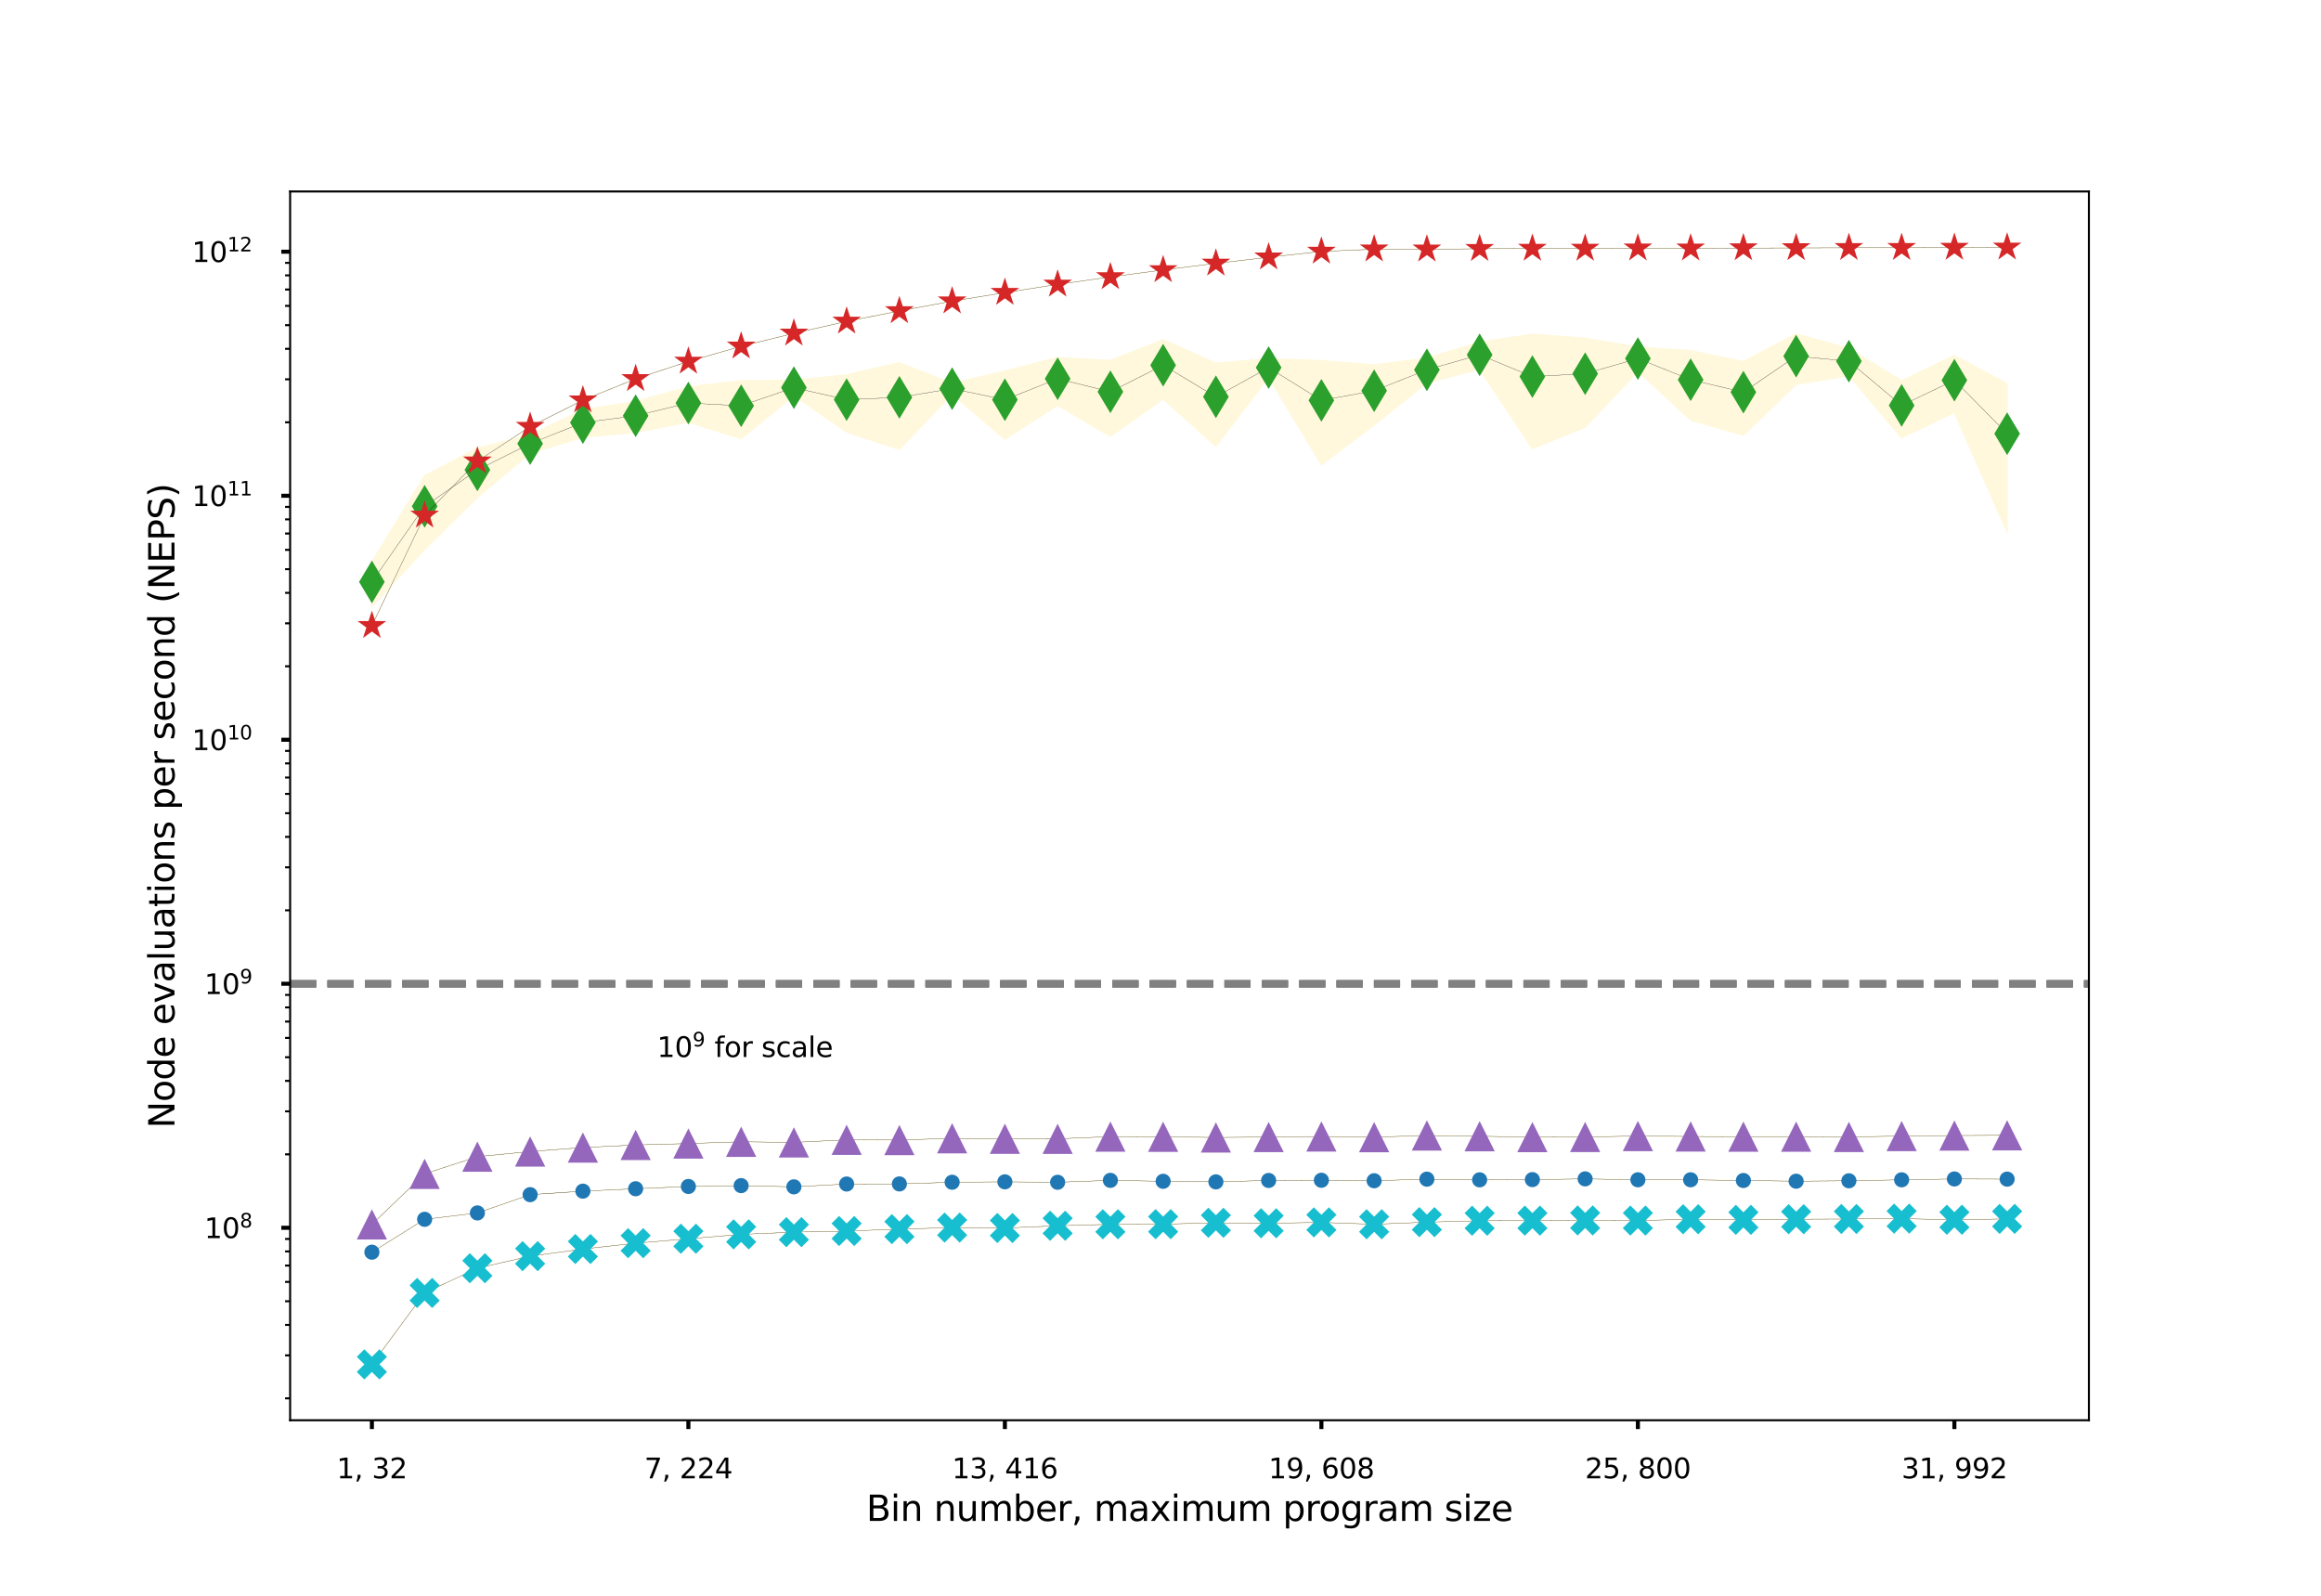 <?xml version="1.0" encoding="utf-8" standalone="no"?>
<!DOCTYPE svg PUBLIC "-//W3C//DTD SVG 1.1//EN"
  "http://www.w3.org/Graphics/SVG/1.1/DTD/svg11.dtd">
<svg xmlns:xlink="http://www.w3.org/1999/xlink" width="921.6pt" height="633.6pt" viewBox="0 0 921.6 633.6" xmlns="http://www.w3.org/2000/svg" version="1.1">
 <defs>
  <style type="text/css">*{stroke-linejoin: round; stroke-linecap: butt}</style>
 </defs>
 <g id="figure_1">
  <g id="patch_1">
   <path d="M 0 633.6 
L 921.6 633.6 
L 921.6 0 
L 0 0 
z
" style="fill: #ffffff"/>
  </g>
  <g id="axes_1">
   <g id="patch_2">
    <path d="M 115.2 563.904 
L 829.44 563.904 
L 829.44 76.032 
L 115.2 76.032 
z
" style="fill: #ffffff"/>
   </g>
   <g id="PolyCollection_1">
    <defs>
     <path id="mfc32924d47" d="M 147.665 -91.872 
L 147.665 -91.872 
L 168.611 -120.237 
L 189.556 -130.055 
L 210.502 -134.846 
L 231.447 -137.681 
L 252.393 -139.992 
L 273.338 -141.756 
L 294.284 -143.494 
L 315.229 -144.371 
L 336.175 -144.824 
L 357.12 -145.563 
L 378.065 -146.189 
L 399.011 -146.02 
L 419.956 -146.902 
L 440.902 -147.5 
L 461.847 -147.545 
L 482.793 -148.087 
L 503.738 -147.902 
L 524.684 -148.246 
L 545.629 -147.506 
L 566.575 -148.343 
L 587.52 -148.911 
L 608.465 -148.947 
L 629.411 -149.022 
L 650.356 -148.978 
L 671.302 -149.491 
L 692.247 -149.253 
L 713.193 -149.512 
L 734.138 -149.6 
L 755.084 -149.738 
L 776.029 -149.299 
L 796.975 -149.643 
L 796.975 -149.643 
L 796.975 -149.643 
L 776.029 -149.299 
L 755.084 -149.738 
L 734.138 -149.6 
L 713.193 -149.512 
L 692.247 -149.253 
L 671.302 -149.491 
L 650.356 -148.978 
L 629.411 -149.022 
L 608.465 -148.947 
L 587.52 -148.911 
L 566.575 -148.343 
L 545.629 -147.506 
L 524.684 -148.246 
L 503.738 -147.902 
L 482.793 -148.087 
L 461.847 -147.545 
L 440.902 -147.5 
L 419.956 -146.902 
L 399.011 -146.02 
L 378.065 -146.189 
L 357.12 -145.563 
L 336.175 -144.824 
L 315.229 -144.371 
L 294.284 -143.494 
L 273.338 -141.756 
L 252.393 -139.992 
L 231.447 -137.681 
L 210.502 -134.846 
L 189.556 -130.055 
L 168.611 -120.237 
L 147.665 -91.872 
z
" style="stroke: #fff8dc; stroke-width: 0.48"/>
    </defs>
    <g clip-path="url(#pe343535c12)">
     <use xlink:href="#mfc32924d47" x="0" y="633.6" style="fill: #fff8dc; stroke: #fff8dc; stroke-width: 0.48"/>
    </g>
   </g>
   <g id="PolyCollection_2">
    <defs>
     <path id="m7a24e09f2a" d="M 147.665 -147.458 
L 147.665 -147.458 
L 168.611 -167.523 
L 189.556 -174.353 
L 210.502 -176.402 
L 231.447 -177.966 
L 252.393 -178.993 
L 273.338 -179.557 
L 294.284 -180.261 
L 315.229 -180.002 
L 336.175 -181.028 
L 357.12 -180.931 
L 378.065 -181.639 
L 399.011 -181.461 
L 419.956 -181.433 
L 440.902 -182.309 
L 461.847 -182.239 
L 482.793 -181.969 
L 503.738 -182.139 
L 524.684 -182.355 
L 545.629 -182.103 
L 566.575 -182.758 
L 587.52 -182.469 
L 608.465 -182.107 
L 629.411 -182.155 
L 650.356 -182.547 
L 671.302 -182.365 
L 692.247 -182.295 
L 713.193 -182.278 
L 734.138 -182.174 
L 755.084 -182.528 
L 776.029 -182.723 
L 796.975 -182.835 
L 796.975 -182.835 
L 796.975 -182.835 
L 776.029 -182.723 
L 755.084 -182.528 
L 734.138 -182.174 
L 713.193 -182.278 
L 692.247 -182.295 
L 671.302 -182.365 
L 650.356 -182.547 
L 629.411 -182.155 
L 608.465 -182.107 
L 587.52 -182.469 
L 566.575 -182.758 
L 545.629 -182.103 
L 524.684 -182.355 
L 503.738 -182.139 
L 482.793 -181.969 
L 461.847 -182.239 
L 440.902 -182.309 
L 419.956 -181.433 
L 399.011 -181.461 
L 378.065 -181.639 
L 357.12 -180.931 
L 336.175 -181.028 
L 315.229 -180.002 
L 294.284 -180.261 
L 273.338 -179.557 
L 252.393 -178.993 
L 231.447 -177.966 
L 210.502 -176.402 
L 189.556 -174.353 
L 168.611 -167.523 
L 147.665 -147.458 
z
" style="stroke: #fff8dc; stroke-width: 0.48"/>
    </defs>
    <g clip-path="url(#pe343535c12)">
     <use xlink:href="#m7a24e09f2a" x="0" y="633.6" style="fill: #fff8dc; stroke: #fff8dc; stroke-width: 0.48"/>
    </g>
   </g>
   <g id="PolyCollection_3">
    <defs>
     <path id="m2e98f6a9fe" d="M 147.665 -136.417 
L 147.665 -136.417 
L 168.611 -149.475 
L 189.556 -152.002 
L 210.502 -159.261 
L 231.447 -160.655 
L 252.393 -161.606 
L 273.338 -162.516 
L 294.284 -162.846 
L 315.229 -162.361 
L 336.175 -163.485 
L 357.12 -163.523 
L 378.065 -164.193 
L 399.011 -164.353 
L 419.956 -164.176 
L 440.902 -164.935 
L 461.847 -164.566 
L 482.793 -164.339 
L 503.738 -164.9 
L 524.684 -164.977 
L 545.629 -164.784 
L 566.575 -165.415 
L 587.52 -165.149 
L 608.465 -165.236 
L 629.411 -165.527 
L 650.356 -165.168 
L 671.302 -165.167 
L 692.247 -164.881 
L 713.193 -164.605 
L 734.138 -164.769 
L 755.084 -165.156 
L 776.029 -165.495 
L 796.975 -165.424 
L 796.975 -165.424 
L 796.975 -165.424 
L 776.029 -165.495 
L 755.084 -165.156 
L 734.138 -164.769 
L 713.193 -164.605 
L 692.247 -164.881 
L 671.302 -165.167 
L 650.356 -165.168 
L 629.411 -165.527 
L 608.465 -165.236 
L 587.52 -165.149 
L 566.575 -165.415 
L 545.629 -164.784 
L 524.684 -164.977 
L 503.738 -164.9 
L 482.793 -164.339 
L 461.847 -164.566 
L 440.902 -164.935 
L 419.956 -164.176 
L 399.011 -164.353 
L 378.065 -164.193 
L 357.12 -163.523 
L 336.175 -163.485 
L 315.229 -162.361 
L 294.284 -162.846 
L 273.338 -162.516 
L 252.393 -161.606 
L 231.447 -160.655 
L 210.502 -159.261 
L 189.556 -152.002 
L 168.611 -149.475 
L 147.665 -136.417 
z
" style="stroke: #fff8dc; stroke-width: 0.48"/>
    </defs>
    <g clip-path="url(#pe343535c12)">
     <use xlink:href="#m2e98f6a9fe" x="0" y="633.6" style="fill: #fff8dc; stroke: #fff8dc; stroke-width: 0.48"/>
    </g>
   </g>
   <g id="PolyCollection_4">
    <defs>
     <path id="m2505d7424a" d="M 147.665 -392.656 
L 147.665 -392.656 
L 168.611 -415.419 
L 189.556 -436.091 
L 210.502 -453.639 
L 231.447 -459.978 
L 252.393 -461.944 
L 273.338 -465.981 
L 294.284 -459.448 
L 315.229 -476.505 
L 336.175 -462.039 
L 357.12 -455.175 
L 378.065 -477.098 
L 399.011 -459.169 
L 419.956 -472.657 
L 440.902 -460.309 
L 461.847 -475.177 
L 482.793 -456.396 
L 503.738 -483.8 
L 524.684 -449.075 
L 545.629 -464.843 
L 566.575 -481.534 
L 587.52 -487.021 
L 608.465 -455.477 
L 629.411 -463.924 
L 650.356 -486.139 
L 671.302 -466.801 
L 692.247 -460.742 
L 713.193 -480.981 
L 734.138 -484.413 
L 755.084 -459.743 
L 776.029 -469.791 
L 796.975 -422.255 
L 796.975 -422.255 
L 796.975 -481.315 
L 776.029 -492.468 
L 755.084 -482.474 
L 734.138 -495.267 
L 713.193 -501.041 
L 692.247 -490.046 
L 671.302 -494.396 
L 650.356 -495.802 
L 629.411 -499.293 
L 608.465 -500.947 
L 587.52 -497.746 
L 566.575 -491.414 
L 545.629 -488.722 
L 524.684 -490.425 
L 503.738 -491.193 
L 482.793 -489.403 
L 461.847 -498.756 
L 440.902 -490.483 
L 419.956 -491.659 
L 399.011 -486.302 
L 378.065 -481.35 
L 357.12 -489.624 
L 336.175 -484.76 
L 315.229 -482.638 
L 294.284 -482.442 
L 273.338 -479.994 
L 252.393 -474.213 
L 231.447 -470.942 
L 210.502 -460.96 
L 189.556 -455.69 
L 168.611 -444.725 
L 147.665 -410.566 
z
" style="stroke: #fff8dc; stroke-width: 0.48"/>
    </defs>
    <g clip-path="url(#pe343535c12)">
     <use xlink:href="#m2505d7424a" x="0" y="633.6" style="fill: #fff8dc; stroke: #fff8dc; stroke-width: 0.48"/>
    </g>
   </g>
   <g id="PolyCollection_5">
    <defs>
     <path id="m016d7fffad" d="M 147.665 -385.141 
L 147.665 -385.141 
L 168.611 -428.966 
L 189.556 -450.475 
L 210.502 -464.216 
L 231.447 -474.714 
L 252.393 -483.193 
L 273.338 -490.097 
L 294.284 -496.107 
L 315.229 -501.248 
L 336.175 -505.994 
L 357.12 -510.134 
L 378.065 -514.019 
L 399.011 -517.421 
L 419.956 -520.679 
L 440.902 -523.636 
L 461.847 -526.42 
L 482.793 -529.029 
L 503.738 -531.468 
L 524.684 -533.771 
L 545.629 -534.641 
L 566.575 -534.621 
L 587.52 -534.836 
L 608.465 -534.921 
L 629.411 -534.937 
L 650.356 -535.037 
L 671.302 -535.021 
L 692.247 -535.118 
L 713.193 -535.151 
L 734.138 -535.223 
L 755.084 -535.228 
L 776.029 -535.301 
L 796.975 -535.392 
L 796.975 -535.392 
L 796.975 -535.392 
L 776.029 -535.301 
L 755.084 -535.228 
L 734.138 -535.223 
L 713.193 -535.151 
L 692.247 -535.118 
L 671.302 -535.021 
L 650.356 -535.037 
L 629.411 -534.937 
L 608.465 -534.921 
L 587.52 -534.836 
L 566.575 -534.621 
L 545.629 -534.641 
L 524.684 -533.771 
L 503.738 -531.468 
L 482.793 -529.029 
L 461.847 -526.42 
L 440.902 -523.636 
L 419.956 -520.679 
L 399.011 -517.421 
L 378.065 -514.019 
L 357.12 -510.134 
L 336.175 -505.994 
L 315.229 -501.248 
L 294.284 -496.107 
L 273.338 -490.097 
L 252.393 -483.193 
L 231.447 -474.714 
L 210.502 -464.216 
L 189.556 -450.475 
L 168.611 -428.966 
L 147.665 -385.141 
z
" style="stroke: #fff8dc; stroke-width: 0.48"/>
    </defs>
    <g clip-path="url(#pe343535c12)">
     <use xlink:href="#m016d7fffad" x="0" y="633.6" style="fill: #fff8dc; stroke: #fff8dc; stroke-width: 0.48"/>
    </g>
   </g>
   <g id="matplotlib.axis_1">
    <g id="xtick_1">
     <g id="line2d_1">
      <defs>
       <path id="m04297de753" d="M 0 0 
L 0 3.5 
" style="stroke: #000000; stroke-width: 1.6"/>
      </defs>
      <g>
       <use xlink:href="#m04297de753" x="147.665" y="563.904" style="stroke: #000000; stroke-width: 1.6"/>
      </g>
     </g>
     <g id="text_1">
      <!-- 1, 32 -->
      <g transform="translate(133.671 586.962)scale(0.11 -0.11)">
       <defs>
        <path id="DejaVuSans-31" d="M 794 531 
L 1825 531 
L 1825 4091 
L 703 3866 
L 703 4441 
L 1819 4666 
L 2450 4666 
L 2450 531 
L 3481 531 
L 3481 0 
L 794 0 
L 794 531 
z
" transform="scale(0.016)"/>
        <path id="DejaVuSans-2c" d="M 750 794 
L 1409 794 
L 1409 256 
L 897 -744 
L 494 -744 
L 750 256 
L 750 794 
z
" transform="scale(0.016)"/>
        <path id="DejaVuSans-20" transform="scale(0.016)"/>
        <path id="DejaVuSans-33" d="M 2597 2516 
Q 3050 2419 3304 2112 
Q 3559 1806 3559 1356 
Q 3559 666 3084 287 
Q 2609 -91 1734 -91 
Q 1441 -91 1130 -33 
Q 819 25 488 141 
L 488 750 
Q 750 597 1062 519 
Q 1375 441 1716 441 
Q 2309 441 2620 675 
Q 2931 909 2931 1356 
Q 2931 1769 2642 2001 
Q 2353 2234 1838 2234 
L 1294 2234 
L 1294 2753 
L 1863 2753 
Q 2328 2753 2575 2939 
Q 2822 3125 2822 3475 
Q 2822 3834 2567 4026 
Q 2313 4219 1838 4219 
Q 1578 4219 1281 4162 
Q 984 4106 628 3988 
L 628 4550 
Q 988 4650 1302 4700 
Q 1616 4750 1894 4750 
Q 2613 4750 3031 4423 
Q 3450 4097 3450 3541 
Q 3450 3153 3228 2886 
Q 3006 2619 2597 2516 
z
" transform="scale(0.016)"/>
        <path id="DejaVuSans-32" d="M 1228 531 
L 3431 531 
L 3431 0 
L 469 0 
L 469 531 
Q 828 903 1448 1529 
Q 2069 2156 2228 2338 
Q 2531 2678 2651 2914 
Q 2772 3150 2772 3378 
Q 2772 3750 2511 3984 
Q 2250 4219 1831 4219 
Q 1534 4219 1204 4116 
Q 875 4013 500 3803 
L 500 4441 
Q 881 4594 1212 4672 
Q 1544 4750 1819 4750 
Q 2544 4750 2975 4387 
Q 3406 4025 3406 3419 
Q 3406 3131 3298 2873 
Q 3191 2616 2906 2266 
Q 2828 2175 2409 1742 
Q 1991 1309 1228 531 
z
" transform="scale(0.016)"/>
       </defs>
       <use xlink:href="#DejaVuSans-31"/>
       <use xlink:href="#DejaVuSans-2c" x="63.623"/>
       <use xlink:href="#DejaVuSans-20" x="95.41"/>
       <use xlink:href="#DejaVuSans-33" x="127.197"/>
       <use xlink:href="#DejaVuSans-32" x="190.82"/>
      </g>
     </g>
    </g>
    <g id="xtick_2">
     <g id="line2d_2">
      <g>
       <use xlink:href="#m04297de753" x="273.338" y="563.904" style="stroke: #000000; stroke-width: 1.6"/>
      </g>
     </g>
     <g id="text_2">
      <!-- 7, 224 -->
      <g transform="translate(255.845 586.962)scale(0.11 -0.11)">
       <defs>
        <path id="DejaVuSans-37" d="M 525 4666 
L 3525 4666 
L 3525 4397 
L 1831 0 
L 1172 0 
L 2766 4134 
L 525 4134 
L 525 4666 
z
" transform="scale(0.016)"/>
        <path id="DejaVuSans-34" d="M 2419 4116 
L 825 1625 
L 2419 1625 
L 2419 4116 
z
M 2253 4666 
L 3047 4666 
L 3047 1625 
L 3713 1625 
L 3713 1100 
L 3047 1100 
L 3047 0 
L 2419 0 
L 2419 1100 
L 313 1100 
L 313 1709 
L 2253 4666 
z
" transform="scale(0.016)"/>
       </defs>
       <use xlink:href="#DejaVuSans-37"/>
       <use xlink:href="#DejaVuSans-2c" x="63.623"/>
       <use xlink:href="#DejaVuSans-20" x="95.41"/>
       <use xlink:href="#DejaVuSans-32" x="127.197"/>
       <use xlink:href="#DejaVuSans-32" x="190.82"/>
       <use xlink:href="#DejaVuSans-34" x="254.443"/>
      </g>
     </g>
    </g>
    <g id="xtick_3">
     <g id="line2d_3">
      <g>
       <use xlink:href="#m04297de753" x="399.011" y="563.904" style="stroke: #000000; stroke-width: 1.6"/>
      </g>
     </g>
     <g id="text_3">
      <!-- 13, 416 -->
      <g transform="translate(378.018 586.962)scale(0.11 -0.11)">
       <defs>
        <path id="DejaVuSans-36" d="M 2113 2584 
Q 1688 2584 1439 2293 
Q 1191 2003 1191 1497 
Q 1191 994 1439 701 
Q 1688 409 2113 409 
Q 2538 409 2786 701 
Q 3034 994 3034 1497 
Q 3034 2003 2786 2293 
Q 2538 2584 2113 2584 
z
M 3366 4563 
L 3366 3988 
Q 3128 4100 2886 4159 
Q 2644 4219 2406 4219 
Q 1781 4219 1451 3797 
Q 1122 3375 1075 2522 
Q 1259 2794 1537 2939 
Q 1816 3084 2150 3084 
Q 2853 3084 3261 2657 
Q 3669 2231 3669 1497 
Q 3669 778 3244 343 
Q 2819 -91 2113 -91 
Q 1303 -91 875 529 
Q 447 1150 447 2328 
Q 447 3434 972 4092 
Q 1497 4750 2381 4750 
Q 2619 4750 2861 4703 
Q 3103 4656 3366 4563 
z
" transform="scale(0.016)"/>
       </defs>
       <use xlink:href="#DejaVuSans-31"/>
       <use xlink:href="#DejaVuSans-33" x="63.623"/>
       <use xlink:href="#DejaVuSans-2c" x="127.246"/>
       <use xlink:href="#DejaVuSans-20" x="159.033"/>
       <use xlink:href="#DejaVuSans-34" x="190.82"/>
       <use xlink:href="#DejaVuSans-31" x="254.443"/>
       <use xlink:href="#DejaVuSans-36" x="318.066"/>
      </g>
     </g>
    </g>
    <g id="xtick_4">
     <g id="line2d_4">
      <g>
       <use xlink:href="#m04297de753" x="524.684" y="563.904" style="stroke: #000000; stroke-width: 1.6"/>
      </g>
     </g>
     <g id="text_4">
      <!-- 19, 608 -->
      <g transform="translate(503.691 586.962)scale(0.11 -0.11)">
       <defs>
        <path id="DejaVuSans-39" d="M 703 97 
L 703 672 
Q 941 559 1184 500 
Q 1428 441 1663 441 
Q 2288 441 2617 861 
Q 2947 1281 2994 2138 
Q 2813 1869 2534 1725 
Q 2256 1581 1919 1581 
Q 1219 1581 811 2004 
Q 403 2428 403 3163 
Q 403 3881 828 4315 
Q 1253 4750 1959 4750 
Q 2769 4750 3195 4129 
Q 3622 3509 3622 2328 
Q 3622 1225 3098 567 
Q 2575 -91 1691 -91 
Q 1453 -91 1209 -44 
Q 966 3 703 97 
z
M 1959 2075 
Q 2384 2075 2632 2365 
Q 2881 2656 2881 3163 
Q 2881 3666 2632 3958 
Q 2384 4250 1959 4250 
Q 1534 4250 1286 3958 
Q 1038 3666 1038 3163 
Q 1038 2656 1286 2365 
Q 1534 2075 1959 2075 
z
" transform="scale(0.016)"/>
        <path id="DejaVuSans-30" d="M 2034 4250 
Q 1547 4250 1301 3770 
Q 1056 3291 1056 2328 
Q 1056 1369 1301 889 
Q 1547 409 2034 409 
Q 2525 409 2770 889 
Q 3016 1369 3016 2328 
Q 3016 3291 2770 3770 
Q 2525 4250 2034 4250 
z
M 2034 4750 
Q 2819 4750 3233 4129 
Q 3647 3509 3647 2328 
Q 3647 1150 3233 529 
Q 2819 -91 2034 -91 
Q 1250 -91 836 529 
Q 422 1150 422 2328 
Q 422 3509 836 4129 
Q 1250 4750 2034 4750 
z
" transform="scale(0.016)"/>
        <path id="DejaVuSans-38" d="M 2034 2216 
Q 1584 2216 1326 1975 
Q 1069 1734 1069 1313 
Q 1069 891 1326 650 
Q 1584 409 2034 409 
Q 2484 409 2743 651 
Q 3003 894 3003 1313 
Q 3003 1734 2745 1975 
Q 2488 2216 2034 2216 
z
M 1403 2484 
Q 997 2584 770 2862 
Q 544 3141 544 3541 
Q 544 4100 942 4425 
Q 1341 4750 2034 4750 
Q 2731 4750 3128 4425 
Q 3525 4100 3525 3541 
Q 3525 3141 3298 2862 
Q 3072 2584 2669 2484 
Q 3125 2378 3379 2068 
Q 3634 1759 3634 1313 
Q 3634 634 3220 271 
Q 2806 -91 2034 -91 
Q 1263 -91 848 271 
Q 434 634 434 1313 
Q 434 1759 690 2068 
Q 947 2378 1403 2484 
z
M 1172 3481 
Q 1172 3119 1398 2916 
Q 1625 2713 2034 2713 
Q 2441 2713 2670 2916 
Q 2900 3119 2900 3481 
Q 2900 3844 2670 4047 
Q 2441 4250 2034 4250 
Q 1625 4250 1398 4047 
Q 1172 3844 1172 3481 
z
" transform="scale(0.016)"/>
       </defs>
       <use xlink:href="#DejaVuSans-31"/>
       <use xlink:href="#DejaVuSans-39" x="63.623"/>
       <use xlink:href="#DejaVuSans-2c" x="127.246"/>
       <use xlink:href="#DejaVuSans-20" x="159.033"/>
       <use xlink:href="#DejaVuSans-36" x="190.82"/>
       <use xlink:href="#DejaVuSans-30" x="254.443"/>
       <use xlink:href="#DejaVuSans-38" x="318.066"/>
      </g>
     </g>
    </g>
    <g id="xtick_5">
     <g id="line2d_5">
      <g>
       <use xlink:href="#m04297de753" x="650.356" y="563.904" style="stroke: #000000; stroke-width: 1.6"/>
      </g>
     </g>
     <g id="text_5">
      <!-- 25, 800 -->
      <g transform="translate(629.364 586.962)scale(0.11 -0.11)">
       <defs>
        <path id="DejaVuSans-35" d="M 691 4666 
L 3169 4666 
L 3169 4134 
L 1269 4134 
L 1269 2991 
Q 1406 3038 1543 3061 
Q 1681 3084 1819 3084 
Q 2600 3084 3056 2656 
Q 3513 2228 3513 1497 
Q 3513 744 3044 326 
Q 2575 -91 1722 -91 
Q 1428 -91 1123 -41 
Q 819 9 494 109 
L 494 744 
Q 775 591 1075 516 
Q 1375 441 1709 441 
Q 2250 441 2565 725 
Q 2881 1009 2881 1497 
Q 2881 1984 2565 2268 
Q 2250 2553 1709 2553 
Q 1456 2553 1204 2497 
Q 953 2441 691 2322 
L 691 4666 
z
" transform="scale(0.016)"/>
       </defs>
       <use xlink:href="#DejaVuSans-32"/>
       <use xlink:href="#DejaVuSans-35" x="63.623"/>
       <use xlink:href="#DejaVuSans-2c" x="127.246"/>
       <use xlink:href="#DejaVuSans-20" x="159.033"/>
       <use xlink:href="#DejaVuSans-38" x="190.82"/>
       <use xlink:href="#DejaVuSans-30" x="254.443"/>
       <use xlink:href="#DejaVuSans-30" x="318.066"/>
      </g>
     </g>
    </g>
    <g id="xtick_6">
     <g id="line2d_6">
      <g>
       <use xlink:href="#m04297de753" x="776.029" y="563.904" style="stroke: #000000; stroke-width: 1.6"/>
      </g>
     </g>
     <g id="text_6">
      <!-- 31, 992 -->
      <g transform="translate(755.036 586.962)scale(0.11 -0.11)">
       <use xlink:href="#DejaVuSans-33"/>
       <use xlink:href="#DejaVuSans-31" x="63.623"/>
       <use xlink:href="#DejaVuSans-2c" x="127.246"/>
       <use xlink:href="#DejaVuSans-20" x="159.033"/>
       <use xlink:href="#DejaVuSans-39" x="190.82"/>
       <use xlink:href="#DejaVuSans-39" x="254.443"/>
       <use xlink:href="#DejaVuSans-32" x="318.066"/>
      </g>
     </g>
    </g>
    <g id="text_7">
     <!-- Bin number, maximum program size -->
     <g transform="translate(343.975 603.888)scale(0.14 -0.14)">
      <defs>
       <path id="DejaVuSans-42" d="M 1259 2228 
L 1259 519 
L 2272 519 
Q 2781 519 3026 730 
Q 3272 941 3272 1375 
Q 3272 1813 3026 2020 
Q 2781 2228 2272 2228 
L 1259 2228 
z
M 1259 4147 
L 1259 2741 
L 2194 2741 
Q 2656 2741 2882 2914 
Q 3109 3088 3109 3444 
Q 3109 3797 2882 3972 
Q 2656 4147 2194 4147 
L 1259 4147 
z
M 628 4666 
L 2241 4666 
Q 2963 4666 3353 4366 
Q 3744 4066 3744 3513 
Q 3744 3084 3544 2831 
Q 3344 2578 2956 2516 
Q 3422 2416 3680 2098 
Q 3938 1781 3938 1306 
Q 3938 681 3513 340 
Q 3088 0 2303 0 
L 628 0 
L 628 4666 
z
" transform="scale(0.016)"/>
       <path id="DejaVuSans-69" d="M 603 3500 
L 1178 3500 
L 1178 0 
L 603 0 
L 603 3500 
z
M 603 4863 
L 1178 4863 
L 1178 4134 
L 603 4134 
L 603 4863 
z
" transform="scale(0.016)"/>
       <path id="DejaVuSans-6e" d="M 3513 2113 
L 3513 0 
L 2938 0 
L 2938 2094 
Q 2938 2591 2744 2837 
Q 2550 3084 2163 3084 
Q 1697 3084 1428 2787 
Q 1159 2491 1159 1978 
L 1159 0 
L 581 0 
L 581 3500 
L 1159 3500 
L 1159 2956 
Q 1366 3272 1645 3428 
Q 1925 3584 2291 3584 
Q 2894 3584 3203 3211 
Q 3513 2838 3513 2113 
z
" transform="scale(0.016)"/>
       <path id="DejaVuSans-75" d="M 544 1381 
L 544 3500 
L 1119 3500 
L 1119 1403 
Q 1119 906 1312 657 
Q 1506 409 1894 409 
Q 2359 409 2629 706 
Q 2900 1003 2900 1516 
L 2900 3500 
L 3475 3500 
L 3475 0 
L 2900 0 
L 2900 538 
Q 2691 219 2414 64 
Q 2138 -91 1772 -91 
Q 1169 -91 856 284 
Q 544 659 544 1381 
z
M 1991 3584 
L 1991 3584 
z
" transform="scale(0.016)"/>
       <path id="DejaVuSans-6d" d="M 3328 2828 
Q 3544 3216 3844 3400 
Q 4144 3584 4550 3584 
Q 5097 3584 5394 3201 
Q 5691 2819 5691 2113 
L 5691 0 
L 5113 0 
L 5113 2094 
Q 5113 2597 4934 2840 
Q 4756 3084 4391 3084 
Q 3944 3084 3684 2787 
Q 3425 2491 3425 1978 
L 3425 0 
L 2847 0 
L 2847 2094 
Q 2847 2600 2669 2842 
Q 2491 3084 2119 3084 
Q 1678 3084 1418 2786 
Q 1159 2488 1159 1978 
L 1159 0 
L 581 0 
L 581 3500 
L 1159 3500 
L 1159 2956 
Q 1356 3278 1631 3431 
Q 1906 3584 2284 3584 
Q 2666 3584 2933 3390 
Q 3200 3197 3328 2828 
z
" transform="scale(0.016)"/>
       <path id="DejaVuSans-62" d="M 3116 1747 
Q 3116 2381 2855 2742 
Q 2594 3103 2138 3103 
Q 1681 3103 1420 2742 
Q 1159 2381 1159 1747 
Q 1159 1113 1420 752 
Q 1681 391 2138 391 
Q 2594 391 2855 752 
Q 3116 1113 3116 1747 
z
M 1159 2969 
Q 1341 3281 1617 3432 
Q 1894 3584 2278 3584 
Q 2916 3584 3314 3078 
Q 3713 2572 3713 1747 
Q 3713 922 3314 415 
Q 2916 -91 2278 -91 
Q 1894 -91 1617 61 
Q 1341 213 1159 525 
L 1159 0 
L 581 0 
L 581 4863 
L 1159 4863 
L 1159 2969 
z
" transform="scale(0.016)"/>
       <path id="DejaVuSans-65" d="M 3597 1894 
L 3597 1613 
L 953 1613 
Q 991 1019 1311 708 
Q 1631 397 2203 397 
Q 2534 397 2845 478 
Q 3156 559 3463 722 
L 3463 178 
Q 3153 47 2828 -22 
Q 2503 -91 2169 -91 
Q 1331 -91 842 396 
Q 353 884 353 1716 
Q 353 2575 817 3079 
Q 1281 3584 2069 3584 
Q 2775 3584 3186 3129 
Q 3597 2675 3597 1894 
z
M 3022 2063 
Q 3016 2534 2758 2815 
Q 2500 3097 2075 3097 
Q 1594 3097 1305 2825 
Q 1016 2553 972 2059 
L 3022 2063 
z
" transform="scale(0.016)"/>
       <path id="DejaVuSans-72" d="M 2631 2963 
Q 2534 3019 2420 3045 
Q 2306 3072 2169 3072 
Q 1681 3072 1420 2755 
Q 1159 2438 1159 1844 
L 1159 0 
L 581 0 
L 581 3500 
L 1159 3500 
L 1159 2956 
Q 1341 3275 1631 3429 
Q 1922 3584 2338 3584 
Q 2397 3584 2469 3576 
Q 2541 3569 2628 3553 
L 2631 2963 
z
" transform="scale(0.016)"/>
       <path id="DejaVuSans-61" d="M 2194 1759 
Q 1497 1759 1228 1600 
Q 959 1441 959 1056 
Q 959 750 1161 570 
Q 1363 391 1709 391 
Q 2188 391 2477 730 
Q 2766 1069 2766 1631 
L 2766 1759 
L 2194 1759 
z
M 3341 1997 
L 3341 0 
L 2766 0 
L 2766 531 
Q 2569 213 2275 61 
Q 1981 -91 1556 -91 
Q 1019 -91 701 211 
Q 384 513 384 1019 
Q 384 1609 779 1909 
Q 1175 2209 1959 2209 
L 2766 2209 
L 2766 2266 
Q 2766 2663 2505 2880 
Q 2244 3097 1772 3097 
Q 1472 3097 1187 3025 
Q 903 2953 641 2809 
L 641 3341 
Q 956 3463 1253 3523 
Q 1550 3584 1831 3584 
Q 2591 3584 2966 3190 
Q 3341 2797 3341 1997 
z
" transform="scale(0.016)"/>
       <path id="DejaVuSans-78" d="M 3513 3500 
L 2247 1797 
L 3578 0 
L 2900 0 
L 1881 1375 
L 863 0 
L 184 0 
L 1544 1831 
L 300 3500 
L 978 3500 
L 1906 2253 
L 2834 3500 
L 3513 3500 
z
" transform="scale(0.016)"/>
       <path id="DejaVuSans-70" d="M 1159 525 
L 1159 -1331 
L 581 -1331 
L 581 3500 
L 1159 3500 
L 1159 2969 
Q 1341 3281 1617 3432 
Q 1894 3584 2278 3584 
Q 2916 3584 3314 3078 
Q 3713 2572 3713 1747 
Q 3713 922 3314 415 
Q 2916 -91 2278 -91 
Q 1894 -91 1617 61 
Q 1341 213 1159 525 
z
M 3116 1747 
Q 3116 2381 2855 2742 
Q 2594 3103 2138 3103 
Q 1681 3103 1420 2742 
Q 1159 2381 1159 1747 
Q 1159 1113 1420 752 
Q 1681 391 2138 391 
Q 2594 391 2855 752 
Q 3116 1113 3116 1747 
z
" transform="scale(0.016)"/>
       <path id="DejaVuSans-6f" d="M 1959 3097 
Q 1497 3097 1228 2736 
Q 959 2375 959 1747 
Q 959 1119 1226 758 
Q 1494 397 1959 397 
Q 2419 397 2687 759 
Q 2956 1122 2956 1747 
Q 2956 2369 2687 2733 
Q 2419 3097 1959 3097 
z
M 1959 3584 
Q 2709 3584 3137 3096 
Q 3566 2609 3566 1747 
Q 3566 888 3137 398 
Q 2709 -91 1959 -91 
Q 1206 -91 779 398 
Q 353 888 353 1747 
Q 353 2609 779 3096 
Q 1206 3584 1959 3584 
z
" transform="scale(0.016)"/>
       <path id="DejaVuSans-67" d="M 2906 1791 
Q 2906 2416 2648 2759 
Q 2391 3103 1925 3103 
Q 1463 3103 1205 2759 
Q 947 2416 947 1791 
Q 947 1169 1205 825 
Q 1463 481 1925 481 
Q 2391 481 2648 825 
Q 2906 1169 2906 1791 
z
M 3481 434 
Q 3481 -459 3084 -895 
Q 2688 -1331 1869 -1331 
Q 1566 -1331 1297 -1286 
Q 1028 -1241 775 -1147 
L 775 -588 
Q 1028 -725 1275 -790 
Q 1522 -856 1778 -856 
Q 2344 -856 2625 -561 
Q 2906 -266 2906 331 
L 2906 616 
Q 2728 306 2450 153 
Q 2172 0 1784 0 
Q 1141 0 747 490 
Q 353 981 353 1791 
Q 353 2603 747 3093 
Q 1141 3584 1784 3584 
Q 2172 3584 2450 3431 
Q 2728 3278 2906 2969 
L 2906 3500 
L 3481 3500 
L 3481 434 
z
" transform="scale(0.016)"/>
       <path id="DejaVuSans-73" d="M 2834 3397 
L 2834 2853 
Q 2591 2978 2328 3040 
Q 2066 3103 1784 3103 
Q 1356 3103 1142 2972 
Q 928 2841 928 2578 
Q 928 2378 1081 2264 
Q 1234 2150 1697 2047 
L 1894 2003 
Q 2506 1872 2764 1633 
Q 3022 1394 3022 966 
Q 3022 478 2636 193 
Q 2250 -91 1575 -91 
Q 1294 -91 989 -36 
Q 684 19 347 128 
L 347 722 
Q 666 556 975 473 
Q 1284 391 1588 391 
Q 1994 391 2212 530 
Q 2431 669 2431 922 
Q 2431 1156 2273 1281 
Q 2116 1406 1581 1522 
L 1381 1569 
Q 847 1681 609 1914 
Q 372 2147 372 2553 
Q 372 3047 722 3315 
Q 1072 3584 1716 3584 
Q 2034 3584 2315 3537 
Q 2597 3491 2834 3397 
z
" transform="scale(0.016)"/>
       <path id="DejaVuSans-7a" d="M 353 3500 
L 3084 3500 
L 3084 2975 
L 922 459 
L 3084 459 
L 3084 0 
L 275 0 
L 275 525 
L 2438 3041 
L 353 3041 
L 353 3500 
z
" transform="scale(0.016)"/>
      </defs>
      <use xlink:href="#DejaVuSans-42"/>
      <use xlink:href="#DejaVuSans-69" x="68.604"/>
      <use xlink:href="#DejaVuSans-6e" x="96.387"/>
      <use xlink:href="#DejaVuSans-20" x="159.766"/>
      <use xlink:href="#DejaVuSans-6e" x="191.553"/>
      <use xlink:href="#DejaVuSans-75" x="254.932"/>
      <use xlink:href="#DejaVuSans-6d" x="318.311"/>
      <use xlink:href="#DejaVuSans-62" x="415.723"/>
      <use xlink:href="#DejaVuSans-65" x="479.199"/>
      <use xlink:href="#DejaVuSans-72" x="540.723"/>
      <use xlink:href="#DejaVuSans-2c" x="581.836"/>
      <use xlink:href="#DejaVuSans-20" x="613.623"/>
      <use xlink:href="#DejaVuSans-6d" x="645.41"/>
      <use xlink:href="#DejaVuSans-61" x="742.822"/>
      <use xlink:href="#DejaVuSans-78" x="804.102"/>
      <use xlink:href="#DejaVuSans-69" x="863.281"/>
      <use xlink:href="#DejaVuSans-6d" x="891.064"/>
      <use xlink:href="#DejaVuSans-75" x="988.477"/>
      <use xlink:href="#DejaVuSans-6d" x="1051.855"/>
      <use xlink:href="#DejaVuSans-20" x="1149.268"/>
      <use xlink:href="#DejaVuSans-70" x="1181.055"/>
      <use xlink:href="#DejaVuSans-72" x="1244.531"/>
      <use xlink:href="#DejaVuSans-6f" x="1283.395"/>
      <use xlink:href="#DejaVuSans-67" x="1344.576"/>
      <use xlink:href="#DejaVuSans-72" x="1408.053"/>
      <use xlink:href="#DejaVuSans-61" x="1449.166"/>
      <use xlink:href="#DejaVuSans-6d" x="1510.445"/>
      <use xlink:href="#DejaVuSans-20" x="1607.857"/>
      <use xlink:href="#DejaVuSans-73" x="1639.645"/>
      <use xlink:href="#DejaVuSans-69" x="1691.744"/>
      <use xlink:href="#DejaVuSans-7a" x="1719.527"/>
      <use xlink:href="#DejaVuSans-65" x="1772.018"/>
     </g>
    </g>
   </g>
   <g id="matplotlib.axis_2">
    <g id="ytick_1">
     <g id="line2d_7">
      <defs>
       <path id="mbb0ee2641e" d="M 0 0 
L -3.5 0 
" style="stroke: #000000; stroke-width: 1.6"/>
      </defs>
      <g>
       <use xlink:href="#mbb0ee2641e" x="115.2" y="487.491" style="stroke: #000000; stroke-width: 1.6"/>
      </g>
     </g>
     <g id="text_8">
      <!-- $\mathdefault{10^{8}}$ -->
      <g transform="translate(81.14 491.67)scale(0.11 -0.11)">
       <use xlink:href="#DejaVuSans-31" transform="translate(0 0.766)"/>
       <use xlink:href="#DejaVuSans-30" transform="translate(63.623 0.766)"/>
       <use xlink:href="#DejaVuSans-38" transform="translate(128.203 39.047)scale(0.7)"/>
      </g>
     </g>
    </g>
    <g id="ytick_2">
     <g id="line2d_8">
      <g>
       <use xlink:href="#mbb0ee2641e" x="115.2" y="390.604" style="stroke: #000000; stroke-width: 1.6"/>
      </g>
     </g>
     <g id="text_9">
      <!-- $\mathdefault{10^{9}}$ -->
      <g transform="translate(81.14 394.783)scale(0.11 -0.11)">
       <use xlink:href="#DejaVuSans-31" transform="translate(0 0.766)"/>
       <use xlink:href="#DejaVuSans-30" transform="translate(63.623 0.766)"/>
       <use xlink:href="#DejaVuSans-39" transform="translate(128.203 39.047)scale(0.7)"/>
      </g>
     </g>
    </g>
    <g id="ytick_3">
     <g id="line2d_9">
      <g>
       <use xlink:href="#mbb0ee2641e" x="115.2" y="293.718" style="stroke: #000000; stroke-width: 1.6"/>
      </g>
     </g>
     <g id="text_10">
      <!-- $\mathdefault{10^{10}}$ -->
      <g transform="translate(76.19 297.897)scale(0.11 -0.11)">
       <use xlink:href="#DejaVuSans-31" transform="translate(0 0.766)"/>
       <use xlink:href="#DejaVuSans-30" transform="translate(63.623 0.766)"/>
       <use xlink:href="#DejaVuSans-31" transform="translate(128.203 39.047)scale(0.7)"/>
       <use xlink:href="#DejaVuSans-30" transform="translate(172.739 39.047)scale(0.7)"/>
      </g>
     </g>
    </g>
    <g id="ytick_4">
     <g id="line2d_10">
      <g>
       <use xlink:href="#mbb0ee2641e" x="115.2" y="196.832" style="stroke: #000000; stroke-width: 1.6"/>
      </g>
     </g>
     <g id="text_11">
      <!-- $\mathdefault{10^{11}}$ -->
      <g transform="translate(76.19 201.011)scale(0.11 -0.11)">
       <use xlink:href="#DejaVuSans-31" transform="translate(0 0.684)"/>
       <use xlink:href="#DejaVuSans-30" transform="translate(63.623 0.684)"/>
       <use xlink:href="#DejaVuSans-31" transform="translate(128.203 38.966)scale(0.7)"/>
       <use xlink:href="#DejaVuSans-31" transform="translate(172.739 38.966)scale(0.7)"/>
      </g>
     </g>
    </g>
    <g id="ytick_5">
     <g id="line2d_11">
      <g>
       <use xlink:href="#mbb0ee2641e" x="115.2" y="99.945" style="stroke: #000000; stroke-width: 1.6"/>
      </g>
     </g>
     <g id="text_12">
      <!-- $\mathdefault{10^{12}}$ -->
      <g transform="translate(76.19 104.125)scale(0.11 -0.11)">
       <use xlink:href="#DejaVuSans-31" transform="translate(0 0.766)"/>
       <use xlink:href="#DejaVuSans-30" transform="translate(63.623 0.766)"/>
       <use xlink:href="#DejaVuSans-31" transform="translate(128.203 39.047)scale(0.7)"/>
       <use xlink:href="#DejaVuSans-32" transform="translate(172.739 39.047)scale(0.7)"/>
      </g>
     </g>
    </g>
    <g id="ytick_6">
     <g id="line2d_12">
      <defs>
       <path id="m62be997f61" d="M 0 0 
L -2 0 
" style="stroke: #000000; stroke-width: 0.8"/>
      </defs>
      <g>
       <use xlink:href="#m62be997f61" x="115.2" y="555.211" style="stroke: #000000; stroke-width: 0.8"/>
      </g>
     </g>
    </g>
    <g id="ytick_7">
     <g id="line2d_13">
      <g>
       <use xlink:href="#m62be997f61" x="115.2" y="538.15" style="stroke: #000000; stroke-width: 0.8"/>
      </g>
     </g>
    </g>
    <g id="ytick_8">
     <g id="line2d_14">
      <g>
       <use xlink:href="#m62be997f61" x="115.2" y="526.046" style="stroke: #000000; stroke-width: 0.8"/>
      </g>
     </g>
    </g>
    <g id="ytick_9">
     <g id="line2d_15">
      <g>
       <use xlink:href="#m62be997f61" x="115.2" y="516.656" style="stroke: #000000; stroke-width: 0.8"/>
      </g>
     </g>
    </g>
    <g id="ytick_10">
     <g id="line2d_16">
      <g>
       <use xlink:href="#m62be997f61" x="115.2" y="508.985" style="stroke: #000000; stroke-width: 0.8"/>
      </g>
     </g>
    </g>
    <g id="ytick_11">
     <g id="line2d_17">
      <g>
       <use xlink:href="#m62be997f61" x="115.2" y="502.498" style="stroke: #000000; stroke-width: 0.8"/>
      </g>
     </g>
    </g>
    <g id="ytick_12">
     <g id="line2d_18">
      <g>
       <use xlink:href="#m62be997f61" x="115.2" y="496.88" style="stroke: #000000; stroke-width: 0.8"/>
      </g>
     </g>
    </g>
    <g id="ytick_13">
     <g id="line2d_19">
      <g>
       <use xlink:href="#m62be997f61" x="115.2" y="491.924" style="stroke: #000000; stroke-width: 0.8"/>
      </g>
     </g>
    </g>
    <g id="ytick_14">
     <g id="line2d_20">
      <g>
       <use xlink:href="#m62be997f61" x="115.2" y="458.325" style="stroke: #000000; stroke-width: 0.8"/>
      </g>
     </g>
    </g>
    <g id="ytick_15">
     <g id="line2d_21">
      <g>
       <use xlink:href="#m62be997f61" x="115.2" y="441.264" style="stroke: #000000; stroke-width: 0.8"/>
      </g>
     </g>
    </g>
    <g id="ytick_16">
     <g id="line2d_22">
      <g>
       <use xlink:href="#m62be997f61" x="115.2" y="429.159" style="stroke: #000000; stroke-width: 0.8"/>
      </g>
     </g>
    </g>
    <g id="ytick_17">
     <g id="line2d_23">
      <g>
       <use xlink:href="#m62be997f61" x="115.2" y="419.77" style="stroke: #000000; stroke-width: 0.8"/>
      </g>
     </g>
    </g>
    <g id="ytick_18">
     <g id="line2d_24">
      <g>
       <use xlink:href="#m62be997f61" x="115.2" y="412.098" style="stroke: #000000; stroke-width: 0.8"/>
      </g>
     </g>
    </g>
    <g id="ytick_19">
     <g id="line2d_25">
      <g>
       <use xlink:href="#m62be997f61" x="115.2" y="405.612" style="stroke: #000000; stroke-width: 0.8"/>
      </g>
     </g>
    </g>
    <g id="ytick_20">
     <g id="line2d_26">
      <g>
       <use xlink:href="#m62be997f61" x="115.2" y="399.994" style="stroke: #000000; stroke-width: 0.8"/>
      </g>
     </g>
    </g>
    <g id="ytick_21">
     <g id="line2d_27">
      <g>
       <use xlink:href="#m62be997f61" x="115.2" y="395.038" style="stroke: #000000; stroke-width: 0.8"/>
      </g>
     </g>
    </g>
    <g id="ytick_22">
     <g id="line2d_28">
      <g>
       <use xlink:href="#m62be997f61" x="115.2" y="361.439" style="stroke: #000000; stroke-width: 0.8"/>
      </g>
     </g>
    </g>
    <g id="ytick_23">
     <g id="line2d_29">
      <g>
       <use xlink:href="#m62be997f61" x="115.2" y="344.378" style="stroke: #000000; stroke-width: 0.8"/>
      </g>
     </g>
    </g>
    <g id="ytick_24">
     <g id="line2d_30">
      <g>
       <use xlink:href="#m62be997f61" x="115.2" y="332.273" style="stroke: #000000; stroke-width: 0.8"/>
      </g>
     </g>
    </g>
    <g id="ytick_25">
     <g id="line2d_31">
      <g>
       <use xlink:href="#m62be997f61" x="115.2" y="322.884" style="stroke: #000000; stroke-width: 0.8"/>
      </g>
     </g>
    </g>
    <g id="ytick_26">
     <g id="line2d_32">
      <g>
       <use xlink:href="#m62be997f61" x="115.2" y="315.212" style="stroke: #000000; stroke-width: 0.8"/>
      </g>
     </g>
    </g>
    <g id="ytick_27">
     <g id="line2d_33">
      <g>
       <use xlink:href="#m62be997f61" x="115.2" y="308.726" style="stroke: #000000; stroke-width: 0.8"/>
      </g>
     </g>
    </g>
    <g id="ytick_28">
     <g id="line2d_34">
      <g>
       <use xlink:href="#m62be997f61" x="115.2" y="303.107" style="stroke: #000000; stroke-width: 0.8"/>
      </g>
     </g>
    </g>
    <g id="ytick_29">
     <g id="line2d_35">
      <g>
       <use xlink:href="#m62be997f61" x="115.2" y="298.151" style="stroke: #000000; stroke-width: 0.8"/>
      </g>
     </g>
    </g>
    <g id="ytick_30">
     <g id="line2d_36">
      <g>
       <use xlink:href="#m62be997f61" x="115.2" y="264.552" style="stroke: #000000; stroke-width: 0.8"/>
      </g>
     </g>
    </g>
    <g id="ytick_31">
     <g id="line2d_37">
      <g>
       <use xlink:href="#m62be997f61" x="115.2" y="247.491" style="stroke: #000000; stroke-width: 0.8"/>
      </g>
     </g>
    </g>
    <g id="ytick_32">
     <g id="line2d_38">
      <g>
       <use xlink:href="#m62be997f61" x="115.2" y="235.387" style="stroke: #000000; stroke-width: 0.8"/>
      </g>
     </g>
    </g>
    <g id="ytick_33">
     <g id="line2d_39">
      <g>
       <use xlink:href="#m62be997f61" x="115.2" y="225.997" style="stroke: #000000; stroke-width: 0.8"/>
      </g>
     </g>
    </g>
    <g id="ytick_34">
     <g id="line2d_40">
      <g>
       <use xlink:href="#m62be997f61" x="115.2" y="218.326" style="stroke: #000000; stroke-width: 0.8"/>
      </g>
     </g>
    </g>
    <g id="ytick_35">
     <g id="line2d_41">
      <g>
       <use xlink:href="#m62be997f61" x="115.2" y="211.84" style="stroke: #000000; stroke-width: 0.8"/>
      </g>
     </g>
    </g>
    <g id="ytick_36">
     <g id="line2d_42">
      <g>
       <use xlink:href="#m62be997f61" x="115.2" y="206.221" style="stroke: #000000; stroke-width: 0.8"/>
      </g>
     </g>
    </g>
    <g id="ytick_37">
     <g id="line2d_43">
      <g>
       <use xlink:href="#m62be997f61" x="115.2" y="201.265" style="stroke: #000000; stroke-width: 0.8"/>
      </g>
     </g>
    </g>
    <g id="ytick_38">
     <g id="line2d_44">
      <g>
       <use xlink:href="#m62be997f61" x="115.2" y="167.666" style="stroke: #000000; stroke-width: 0.8"/>
      </g>
     </g>
    </g>
    <g id="ytick_39">
     <g id="line2d_45">
      <g>
       <use xlink:href="#m62be997f61" x="115.2" y="150.605" style="stroke: #000000; stroke-width: 0.8"/>
      </g>
     </g>
    </g>
    <g id="ytick_40">
     <g id="line2d_46">
      <g>
       <use xlink:href="#m62be997f61" x="115.2" y="138.5" style="stroke: #000000; stroke-width: 0.8"/>
      </g>
     </g>
    </g>
    <g id="ytick_41">
     <g id="line2d_47">
      <g>
       <use xlink:href="#m62be997f61" x="115.2" y="129.111" style="stroke: #000000; stroke-width: 0.8"/>
      </g>
     </g>
    </g>
    <g id="ytick_42">
     <g id="line2d_48">
      <g>
       <use xlink:href="#m62be997f61" x="115.2" y="121.439" style="stroke: #000000; stroke-width: 0.8"/>
      </g>
     </g>
    </g>
    <g id="ytick_43">
     <g id="line2d_49">
      <g>
       <use xlink:href="#m62be997f61" x="115.2" y="114.953" style="stroke: #000000; stroke-width: 0.8"/>
      </g>
     </g>
    </g>
    <g id="ytick_44">
     <g id="line2d_50">
      <g>
       <use xlink:href="#m62be997f61" x="115.2" y="109.335" style="stroke: #000000; stroke-width: 0.8"/>
      </g>
     </g>
    </g>
    <g id="ytick_45">
     <g id="line2d_51">
      <g>
       <use xlink:href="#m62be997f61" x="115.2" y="104.379" style="stroke: #000000; stroke-width: 0.8"/>
      </g>
     </g>
    </g>
    <g id="text_13">
     <!-- Node evaluations per second (NEPS) -->
     <g transform="translate(69.278 447.985)rotate(-90)scale(0.14 -0.14)">
      <defs>
       <path id="DejaVuSans-4e" d="M 628 4666 
L 1478 4666 
L 3547 763 
L 3547 4666 
L 4159 4666 
L 4159 0 
L 3309 0 
L 1241 3903 
L 1241 0 
L 628 0 
L 628 4666 
z
" transform="scale(0.016)"/>
       <path id="DejaVuSans-64" d="M 2906 2969 
L 2906 4863 
L 3481 4863 
L 3481 0 
L 2906 0 
L 2906 525 
Q 2725 213 2448 61 
Q 2172 -91 1784 -91 
Q 1150 -91 751 415 
Q 353 922 353 1747 
Q 353 2572 751 3078 
Q 1150 3584 1784 3584 
Q 2172 3584 2448 3432 
Q 2725 3281 2906 2969 
z
M 947 1747 
Q 947 1113 1208 752 
Q 1469 391 1925 391 
Q 2381 391 2643 752 
Q 2906 1113 2906 1747 
Q 2906 2381 2643 2742 
Q 2381 3103 1925 3103 
Q 1469 3103 1208 2742 
Q 947 2381 947 1747 
z
" transform="scale(0.016)"/>
       <path id="DejaVuSans-76" d="M 191 3500 
L 800 3500 
L 1894 563 
L 2988 3500 
L 3597 3500 
L 2284 0 
L 1503 0 
L 191 3500 
z
" transform="scale(0.016)"/>
       <path id="DejaVuSans-6c" d="M 603 4863 
L 1178 4863 
L 1178 0 
L 603 0 
L 603 4863 
z
" transform="scale(0.016)"/>
       <path id="DejaVuSans-74" d="M 1172 4494 
L 1172 3500 
L 2356 3500 
L 2356 3053 
L 1172 3053 
L 1172 1153 
Q 1172 725 1289 603 
Q 1406 481 1766 481 
L 2356 481 
L 2356 0 
L 1766 0 
Q 1100 0 847 248 
Q 594 497 594 1153 
L 594 3053 
L 172 3053 
L 172 3500 
L 594 3500 
L 594 4494 
L 1172 4494 
z
" transform="scale(0.016)"/>
       <path id="DejaVuSans-63" d="M 3122 3366 
L 3122 2828 
Q 2878 2963 2633 3030 
Q 2388 3097 2138 3097 
Q 1578 3097 1268 2742 
Q 959 2388 959 1747 
Q 959 1106 1268 751 
Q 1578 397 2138 397 
Q 2388 397 2633 464 
Q 2878 531 3122 666 
L 3122 134 
Q 2881 22 2623 -34 
Q 2366 -91 2075 -91 
Q 1284 -91 818 406 
Q 353 903 353 1747 
Q 353 2603 823 3093 
Q 1294 3584 2113 3584 
Q 2378 3584 2631 3529 
Q 2884 3475 3122 3366 
z
" transform="scale(0.016)"/>
       <path id="DejaVuSans-28" d="M 1984 4856 
Q 1566 4138 1362 3434 
Q 1159 2731 1159 2009 
Q 1159 1288 1364 580 
Q 1569 -128 1984 -844 
L 1484 -844 
Q 1016 -109 783 600 
Q 550 1309 550 2009 
Q 550 2706 781 3412 
Q 1013 4119 1484 4856 
L 1984 4856 
z
" transform="scale(0.016)"/>
       <path id="DejaVuSans-45" d="M 628 4666 
L 3578 4666 
L 3578 4134 
L 1259 4134 
L 1259 2753 
L 3481 2753 
L 3481 2222 
L 1259 2222 
L 1259 531 
L 3634 531 
L 3634 0 
L 628 0 
L 628 4666 
z
" transform="scale(0.016)"/>
       <path id="DejaVuSans-50" d="M 1259 4147 
L 1259 2394 
L 2053 2394 
Q 2494 2394 2734 2622 
Q 2975 2850 2975 3272 
Q 2975 3691 2734 3919 
Q 2494 4147 2053 4147 
L 1259 4147 
z
M 628 4666 
L 2053 4666 
Q 2838 4666 3239 4311 
Q 3641 3956 3641 3272 
Q 3641 2581 3239 2228 
Q 2838 1875 2053 1875 
L 1259 1875 
L 1259 0 
L 628 0 
L 628 4666 
z
" transform="scale(0.016)"/>
       <path id="DejaVuSans-53" d="M 3425 4513 
L 3425 3897 
Q 3066 4069 2747 4153 
Q 2428 4238 2131 4238 
Q 1616 4238 1336 4038 
Q 1056 3838 1056 3469 
Q 1056 3159 1242 3001 
Q 1428 2844 1947 2747 
L 2328 2669 
Q 3034 2534 3370 2195 
Q 3706 1856 3706 1288 
Q 3706 609 3251 259 
Q 2797 -91 1919 -91 
Q 1588 -91 1214 -16 
Q 841 59 441 206 
L 441 856 
Q 825 641 1194 531 
Q 1563 422 1919 422 
Q 2459 422 2753 634 
Q 3047 847 3047 1241 
Q 3047 1584 2836 1778 
Q 2625 1972 2144 2069 
L 1759 2144 
Q 1053 2284 737 2584 
Q 422 2884 422 3419 
Q 422 4038 858 4394 
Q 1294 4750 2059 4750 
Q 2388 4750 2728 4690 
Q 3069 4631 3425 4513 
z
" transform="scale(0.016)"/>
       <path id="DejaVuSans-29" d="M 513 4856 
L 1013 4856 
Q 1481 4119 1714 3412 
Q 1947 2706 1947 2009 
Q 1947 1309 1714 600 
Q 1481 -109 1013 -844 
L 513 -844 
Q 928 -128 1133 580 
Q 1338 1288 1338 2009 
Q 1338 2731 1133 3434 
Q 928 4138 513 4856 
z
" transform="scale(0.016)"/>
      </defs>
      <use xlink:href="#DejaVuSans-4e"/>
      <use xlink:href="#DejaVuSans-6f" x="74.805"/>
      <use xlink:href="#DejaVuSans-64" x="135.986"/>
      <use xlink:href="#DejaVuSans-65" x="199.463"/>
      <use xlink:href="#DejaVuSans-20" x="260.986"/>
      <use xlink:href="#DejaVuSans-65" x="292.773"/>
      <use xlink:href="#DejaVuSans-76" x="354.297"/>
      <use xlink:href="#DejaVuSans-61" x="413.477"/>
      <use xlink:href="#DejaVuSans-6c" x="474.756"/>
      <use xlink:href="#DejaVuSans-75" x="502.539"/>
      <use xlink:href="#DejaVuSans-61" x="565.918"/>
      <use xlink:href="#DejaVuSans-74" x="627.197"/>
      <use xlink:href="#DejaVuSans-69" x="666.406"/>
      <use xlink:href="#DejaVuSans-6f" x="694.189"/>
      <use xlink:href="#DejaVuSans-6e" x="755.371"/>
      <use xlink:href="#DejaVuSans-73" x="818.75"/>
      <use xlink:href="#DejaVuSans-20" x="870.85"/>
      <use xlink:href="#DejaVuSans-70" x="902.637"/>
      <use xlink:href="#DejaVuSans-65" x="966.113"/>
      <use xlink:href="#DejaVuSans-72" x="1027.637"/>
      <use xlink:href="#DejaVuSans-20" x="1068.75"/>
      <use xlink:href="#DejaVuSans-73" x="1100.537"/>
      <use xlink:href="#DejaVuSans-65" x="1152.637"/>
      <use xlink:href="#DejaVuSans-63" x="1214.16"/>
      <use xlink:href="#DejaVuSans-6f" x="1269.141"/>
      <use xlink:href="#DejaVuSans-6e" x="1330.322"/>
      <use xlink:href="#DejaVuSans-64" x="1393.701"/>
      <use xlink:href="#DejaVuSans-20" x="1457.178"/>
      <use xlink:href="#DejaVuSans-28" x="1488.965"/>
      <use xlink:href="#DejaVuSans-4e" x="1527.979"/>
      <use xlink:href="#DejaVuSans-45" x="1602.783"/>
      <use xlink:href="#DejaVuSans-50" x="1665.967"/>
      <use xlink:href="#DejaVuSans-53" x="1726.27"/>
      <use xlink:href="#DejaVuSans-29" x="1789.746"/>
     </g>
    </g>
   </g>
   <g id="line2d_52">
    <path d="M 147.665 541.728 
L 168.611 513.363 
L 189.556 503.545 
L 210.502 498.754 
L 231.447 495.919 
L 252.393 493.608 
L 273.338 491.844 
L 294.284 490.106 
L 315.229 489.229 
L 336.175 488.776 
L 357.12 488.037 
L 378.065 487.411 
L 399.011 487.58 
L 419.956 486.698 
L 440.902 486.1 
L 461.847 486.055 
L 482.793 485.513 
L 503.738 485.698 
L 524.684 485.354 
L 545.629 486.094 
L 566.575 485.257 
L 587.52 484.689 
L 608.465 484.653 
L 629.411 484.578 
L 650.356 484.622 
L 671.302 484.109 
L 692.247 484.347 
L 713.193 484.088 
L 734.138 484 
L 755.084 483.862 
L 776.029 484.301 
L 796.975 483.957 
" clip-path="url(#pe343535c12)" style="fill: none; stroke: #000000; stroke-width: 0.1; stroke-linecap: square"/>
    <defs>
     <path id="mfc63a282f3" d="M -3 6 
L 0 3 
L 3 6 
L 6 3 
L 3 0 
L 6 -3 
L 3 -6 
L 0 -3 
L -3 -6 
L -6 -3 
L -3 0 
L -6 3 
z
"/>
    </defs>
    <g clip-path="url(#pe343535c12)">
     <use xlink:href="#mfc63a282f3" x="147.665" y="541.728" style="fill: #17becf"/>
     <use xlink:href="#mfc63a282f3" x="168.611" y="513.363" style="fill: #17becf"/>
     <use xlink:href="#mfc63a282f3" x="189.556" y="503.545" style="fill: #17becf"/>
     <use xlink:href="#mfc63a282f3" x="210.502" y="498.754" style="fill: #17becf"/>
     <use xlink:href="#mfc63a282f3" x="231.447" y="495.919" style="fill: #17becf"/>
     <use xlink:href="#mfc63a282f3" x="252.393" y="493.608" style="fill: #17becf"/>
     <use xlink:href="#mfc63a282f3" x="273.338" y="491.844" style="fill: #17becf"/>
     <use xlink:href="#mfc63a282f3" x="294.284" y="490.106" style="fill: #17becf"/>
     <use xlink:href="#mfc63a282f3" x="315.229" y="489.229" style="fill: #17becf"/>
     <use xlink:href="#mfc63a282f3" x="336.175" y="488.776" style="fill: #17becf"/>
     <use xlink:href="#mfc63a282f3" x="357.12" y="488.037" style="fill: #17becf"/>
     <use xlink:href="#mfc63a282f3" x="378.065" y="487.411" style="fill: #17becf"/>
     <use xlink:href="#mfc63a282f3" x="399.011" y="487.58" style="fill: #17becf"/>
     <use xlink:href="#mfc63a282f3" x="419.956" y="486.698" style="fill: #17becf"/>
     <use xlink:href="#mfc63a282f3" x="440.902" y="486.1" style="fill: #17becf"/>
     <use xlink:href="#mfc63a282f3" x="461.847" y="486.055" style="fill: #17becf"/>
     <use xlink:href="#mfc63a282f3" x="482.793" y="485.513" style="fill: #17becf"/>
     <use xlink:href="#mfc63a282f3" x="503.738" y="485.698" style="fill: #17becf"/>
     <use xlink:href="#mfc63a282f3" x="524.684" y="485.354" style="fill: #17becf"/>
     <use xlink:href="#mfc63a282f3" x="545.629" y="486.094" style="fill: #17becf"/>
     <use xlink:href="#mfc63a282f3" x="566.575" y="485.257" style="fill: #17becf"/>
     <use xlink:href="#mfc63a282f3" x="587.52" y="484.689" style="fill: #17becf"/>
     <use xlink:href="#mfc63a282f3" x="608.465" y="484.653" style="fill: #17becf"/>
     <use xlink:href="#mfc63a282f3" x="629.411" y="484.578" style="fill: #17becf"/>
     <use xlink:href="#mfc63a282f3" x="650.356" y="484.622" style="fill: #17becf"/>
     <use xlink:href="#mfc63a282f3" x="671.302" y="484.109" style="fill: #17becf"/>
     <use xlink:href="#mfc63a282f3" x="692.247" y="484.347" style="fill: #17becf"/>
     <use xlink:href="#mfc63a282f3" x="713.193" y="484.088" style="fill: #17becf"/>
     <use xlink:href="#mfc63a282f3" x="734.138" y="484" style="fill: #17becf"/>
     <use xlink:href="#mfc63a282f3" x="755.084" y="483.862" style="fill: #17becf"/>
     <use xlink:href="#mfc63a282f3" x="776.029" y="484.301" style="fill: #17becf"/>
     <use xlink:href="#mfc63a282f3" x="796.975" y="483.957" style="fill: #17becf"/>
    </g>
   </g>
   <g id="line2d_53">
    <path d="M 115.2 390.604 
L 829.44 390.604 
" clip-path="url(#pe343535c12)" style="fill: none; stroke-dasharray: 10.36,4.48; stroke-dashoffset: 0; stroke: #808080; stroke-width: 2.8"/>
   </g>
   <g id="line2d_54">
    <path d="M 147.665 486.142 
L 168.611 466.077 
L 189.556 459.247 
L 210.502 457.198 
L 231.447 455.634 
L 252.393 454.607 
L 273.338 454.043 
L 294.284 453.339 
L 315.229 453.598 
L 336.175 452.572 
L 357.12 452.669 
L 378.065 451.961 
L 399.011 452.139 
L 419.956 452.167 
L 440.902 451.291 
L 461.847 451.361 
L 482.793 451.631 
L 503.738 451.461 
L 524.684 451.245 
L 545.629 451.497 
L 566.575 450.842 
L 587.52 451.131 
L 608.465 451.493 
L 629.411 451.445 
L 650.356 451.053 
L 671.302 451.235 
L 692.247 451.305 
L 713.193 451.322 
L 734.138 451.426 
L 755.084 451.072 
L 776.029 450.877 
L 796.975 450.765 
" clip-path="url(#pe343535c12)" style="fill: none; stroke: #000000; stroke-width: 0.1; stroke-linecap: square"/>
    <defs>
     <path id="m8141ad4298" d="M 0 -6 
L -6 6 
L 6 6 
z
"/>
    </defs>
    <g clip-path="url(#pe343535c12)">
     <use xlink:href="#m8141ad4298" x="147.665" y="486.142" style="fill: #9467bd"/>
     <use xlink:href="#m8141ad4298" x="168.611" y="466.077" style="fill: #9467bd"/>
     <use xlink:href="#m8141ad4298" x="189.556" y="459.247" style="fill: #9467bd"/>
     <use xlink:href="#m8141ad4298" x="210.502" y="457.198" style="fill: #9467bd"/>
     <use xlink:href="#m8141ad4298" x="231.447" y="455.634" style="fill: #9467bd"/>
     <use xlink:href="#m8141ad4298" x="252.393" y="454.607" style="fill: #9467bd"/>
     <use xlink:href="#m8141ad4298" x="273.338" y="454.043" style="fill: #9467bd"/>
     <use xlink:href="#m8141ad4298" x="294.284" y="453.339" style="fill: #9467bd"/>
     <use xlink:href="#m8141ad4298" x="315.229" y="453.598" style="fill: #9467bd"/>
     <use xlink:href="#m8141ad4298" x="336.175" y="452.572" style="fill: #9467bd"/>
     <use xlink:href="#m8141ad4298" x="357.12" y="452.669" style="fill: #9467bd"/>
     <use xlink:href="#m8141ad4298" x="378.065" y="451.961" style="fill: #9467bd"/>
     <use xlink:href="#m8141ad4298" x="399.011" y="452.139" style="fill: #9467bd"/>
     <use xlink:href="#m8141ad4298" x="419.956" y="452.167" style="fill: #9467bd"/>
     <use xlink:href="#m8141ad4298" x="440.902" y="451.291" style="fill: #9467bd"/>
     <use xlink:href="#m8141ad4298" x="461.847" y="451.361" style="fill: #9467bd"/>
     <use xlink:href="#m8141ad4298" x="482.793" y="451.631" style="fill: #9467bd"/>
     <use xlink:href="#m8141ad4298" x="503.738" y="451.461" style="fill: #9467bd"/>
     <use xlink:href="#m8141ad4298" x="524.684" y="451.245" style="fill: #9467bd"/>
     <use xlink:href="#m8141ad4298" x="545.629" y="451.497" style="fill: #9467bd"/>
     <use xlink:href="#m8141ad4298" x="566.575" y="450.842" style="fill: #9467bd"/>
     <use xlink:href="#m8141ad4298" x="587.52" y="451.131" style="fill: #9467bd"/>
     <use xlink:href="#m8141ad4298" x="608.465" y="451.493" style="fill: #9467bd"/>
     <use xlink:href="#m8141ad4298" x="629.411" y="451.445" style="fill: #9467bd"/>
     <use xlink:href="#m8141ad4298" x="650.356" y="451.053" style="fill: #9467bd"/>
     <use xlink:href="#m8141ad4298" x="671.302" y="451.235" style="fill: #9467bd"/>
     <use xlink:href="#m8141ad4298" x="692.247" y="451.305" style="fill: #9467bd"/>
     <use xlink:href="#m8141ad4298" x="713.193" y="451.322" style="fill: #9467bd"/>
     <use xlink:href="#m8141ad4298" x="734.138" y="451.426" style="fill: #9467bd"/>
     <use xlink:href="#m8141ad4298" x="755.084" y="451.072" style="fill: #9467bd"/>
     <use xlink:href="#m8141ad4298" x="776.029" y="450.877" style="fill: #9467bd"/>
     <use xlink:href="#m8141ad4298" x="796.975" y="450.765" style="fill: #9467bd"/>
    </g>
   </g>
   <g id="line2d_55">
    <path d="M 115.2 390.604 
L 829.44 390.604 
" clip-path="url(#pe343535c12)" style="fill: none; stroke-dasharray: 10.36,4.48; stroke-dashoffset: 0; stroke: #808080; stroke-width: 2.8"/>
   </g>
   <g id="line2d_56">
    <path d="M 147.665 497.183 
L 168.611 484.125 
L 189.556 481.598 
L 210.502 474.339 
L 231.447 472.945 
L 252.393 471.994 
L 273.338 471.084 
L 294.284 470.754 
L 315.229 471.239 
L 336.175 470.115 
L 357.12 470.077 
L 378.065 469.407 
L 399.011 469.247 
L 419.956 469.424 
L 440.902 468.665 
L 461.847 469.034 
L 482.793 469.261 
L 503.738 468.7 
L 524.684 468.623 
L 545.629 468.816 
L 566.575 468.185 
L 587.52 468.451 
L 608.465 468.364 
L 629.411 468.073 
L 650.356 468.432 
L 671.302 468.433 
L 692.247 468.719 
L 713.193 468.995 
L 734.138 468.831 
L 755.084 468.444 
L 776.029 468.105 
L 796.975 468.176 
" clip-path="url(#pe343535c12)" style="fill: none; stroke: #000000; stroke-width: 0.1; stroke-linecap: square"/>
    <defs>
     <path id="m226324d350" d="M 0 3 
C 0.796 3 1.559 2.684 2.121 2.121 
C 2.684 1.559 3 0.796 3 0 
C 3 -0.796 2.684 -1.559 2.121 -2.121 
C 1.559 -2.684 0.796 -3 0 -3 
C -0.796 -3 -1.559 -2.684 -2.121 -2.121 
C -2.684 -1.559 -3 -0.796 -3 0 
C -3 0.796 -2.684 1.559 -2.121 2.121 
C -1.559 2.684 -0.796 3 0 3 
z
"/>
    </defs>
    <g clip-path="url(#pe343535c12)">
     <use xlink:href="#m226324d350" x="147.665" y="497.183" style="fill: #1f77b4"/>
     <use xlink:href="#m226324d350" x="168.611" y="484.125" style="fill: #1f77b4"/>
     <use xlink:href="#m226324d350" x="189.556" y="481.598" style="fill: #1f77b4"/>
     <use xlink:href="#m226324d350" x="210.502" y="474.339" style="fill: #1f77b4"/>
     <use xlink:href="#m226324d350" x="231.447" y="472.945" style="fill: #1f77b4"/>
     <use xlink:href="#m226324d350" x="252.393" y="471.994" style="fill: #1f77b4"/>
     <use xlink:href="#m226324d350" x="273.338" y="471.084" style="fill: #1f77b4"/>
     <use xlink:href="#m226324d350" x="294.284" y="470.754" style="fill: #1f77b4"/>
     <use xlink:href="#m226324d350" x="315.229" y="471.239" style="fill: #1f77b4"/>
     <use xlink:href="#m226324d350" x="336.175" y="470.115" style="fill: #1f77b4"/>
     <use xlink:href="#m226324d350" x="357.12" y="470.077" style="fill: #1f77b4"/>
     <use xlink:href="#m226324d350" x="378.065" y="469.407" style="fill: #1f77b4"/>
     <use xlink:href="#m226324d350" x="399.011" y="469.247" style="fill: #1f77b4"/>
     <use xlink:href="#m226324d350" x="419.956" y="469.424" style="fill: #1f77b4"/>
     <use xlink:href="#m226324d350" x="440.902" y="468.665" style="fill: #1f77b4"/>
     <use xlink:href="#m226324d350" x="461.847" y="469.034" style="fill: #1f77b4"/>
     <use xlink:href="#m226324d350" x="482.793" y="469.261" style="fill: #1f77b4"/>
     <use xlink:href="#m226324d350" x="503.738" y="468.7" style="fill: #1f77b4"/>
     <use xlink:href="#m226324d350" x="524.684" y="468.623" style="fill: #1f77b4"/>
     <use xlink:href="#m226324d350" x="545.629" y="468.816" style="fill: #1f77b4"/>
     <use xlink:href="#m226324d350" x="566.575" y="468.185" style="fill: #1f77b4"/>
     <use xlink:href="#m226324d350" x="587.52" y="468.451" style="fill: #1f77b4"/>
     <use xlink:href="#m226324d350" x="608.465" y="468.364" style="fill: #1f77b4"/>
     <use xlink:href="#m226324d350" x="629.411" y="468.073" style="fill: #1f77b4"/>
     <use xlink:href="#m226324d350" x="650.356" y="468.432" style="fill: #1f77b4"/>
     <use xlink:href="#m226324d350" x="671.302" y="468.433" style="fill: #1f77b4"/>
     <use xlink:href="#m226324d350" x="692.247" y="468.719" style="fill: #1f77b4"/>
     <use xlink:href="#m226324d350" x="713.193" y="468.995" style="fill: #1f77b4"/>
     <use xlink:href="#m226324d350" x="734.138" y="468.831" style="fill: #1f77b4"/>
     <use xlink:href="#m226324d350" x="755.084" y="468.444" style="fill: #1f77b4"/>
     <use xlink:href="#m226324d350" x="776.029" y="468.105" style="fill: #1f77b4"/>
     <use xlink:href="#m226324d350" x="796.975" y="468.176" style="fill: #1f77b4"/>
    </g>
   </g>
   <g id="line2d_57">
    <path d="M 115.2 390.604 
L 829.44 390.604 
" clip-path="url(#pe343535c12)" style="fill: none; stroke-dasharray: 10.36,4.48; stroke-dashoffset: 0; stroke: #808080; stroke-width: 2.8"/>
   </g>
   <g id="line2d_58">
    <path d="M 147.665 231.043 
L 168.611 201.026 
L 189.556 186.579 
L 210.502 176.141 
L 231.447 167.784 
L 252.393 165.075 
L 273.338 160.032 
L 294.284 161.104 
L 315.229 153.917 
L 336.175 158.685 
L 357.12 157.77 
L 378.065 154.323 
L 399.011 158.715 
L 419.956 150.379 
L 440.902 155.555 
L 461.847 145.003 
L 482.793 157.544 
L 503.738 145.942 
L 524.684 158.963 
L 545.629 155.146 
L 566.575 146.837 
L 587.52 140.875 
L 608.465 149.524 
L 629.411 148.38 
L 650.356 142.352 
L 671.302 150.779 
L 692.247 155.705 
L 713.193 141.405 
L 734.138 143.411 
L 755.084 160.975 
L 776.029 150.961 
L 796.975 172.206 
" clip-path="url(#pe343535c12)" style="fill: none; stroke: #000000; stroke-width: 0.1; stroke-linecap: square"/>
    <defs>
     <path id="mb50102cd46" d="M -0 8.485 
L 5.091 0 
L 0 -8.485 
L -5.091 -0 
z
"/>
    </defs>
    <g clip-path="url(#pe343535c12)">
     <use xlink:href="#mb50102cd46" x="147.665" y="231.043" style="fill: #2ca02c"/>
     <use xlink:href="#mb50102cd46" x="168.611" y="201.026" style="fill: #2ca02c"/>
     <use xlink:href="#mb50102cd46" x="189.556" y="186.579" style="fill: #2ca02c"/>
     <use xlink:href="#mb50102cd46" x="210.502" y="176.141" style="fill: #2ca02c"/>
     <use xlink:href="#mb50102cd46" x="231.447" y="167.784" style="fill: #2ca02c"/>
     <use xlink:href="#mb50102cd46" x="252.393" y="165.075" style="fill: #2ca02c"/>
     <use xlink:href="#mb50102cd46" x="273.338" y="160.032" style="fill: #2ca02c"/>
     <use xlink:href="#mb50102cd46" x="294.284" y="161.104" style="fill: #2ca02c"/>
     <use xlink:href="#mb50102cd46" x="315.229" y="153.917" style="fill: #2ca02c"/>
     <use xlink:href="#mb50102cd46" x="336.175" y="158.685" style="fill: #2ca02c"/>
     <use xlink:href="#mb50102cd46" x="357.12" y="157.77" style="fill: #2ca02c"/>
     <use xlink:href="#mb50102cd46" x="378.065" y="154.323" style="fill: #2ca02c"/>
     <use xlink:href="#mb50102cd46" x="399.011" y="158.715" style="fill: #2ca02c"/>
     <use xlink:href="#mb50102cd46" x="419.956" y="150.379" style="fill: #2ca02c"/>
     <use xlink:href="#mb50102cd46" x="440.902" y="155.555" style="fill: #2ca02c"/>
     <use xlink:href="#mb50102cd46" x="461.847" y="145.003" style="fill: #2ca02c"/>
     <use xlink:href="#mb50102cd46" x="482.793" y="157.544" style="fill: #2ca02c"/>
     <use xlink:href="#mb50102cd46" x="503.738" y="145.942" style="fill: #2ca02c"/>
     <use xlink:href="#mb50102cd46" x="524.684" y="158.963" style="fill: #2ca02c"/>
     <use xlink:href="#mb50102cd46" x="545.629" y="155.146" style="fill: #2ca02c"/>
     <use xlink:href="#mb50102cd46" x="566.575" y="146.837" style="fill: #2ca02c"/>
     <use xlink:href="#mb50102cd46" x="587.52" y="140.875" style="fill: #2ca02c"/>
     <use xlink:href="#mb50102cd46" x="608.465" y="149.524" style="fill: #2ca02c"/>
     <use xlink:href="#mb50102cd46" x="629.411" y="148.38" style="fill: #2ca02c"/>
     <use xlink:href="#mb50102cd46" x="650.356" y="142.352" style="fill: #2ca02c"/>
     <use xlink:href="#mb50102cd46" x="671.302" y="150.779" style="fill: #2ca02c"/>
     <use xlink:href="#mb50102cd46" x="692.247" y="155.705" style="fill: #2ca02c"/>
     <use xlink:href="#mb50102cd46" x="713.193" y="141.405" style="fill: #2ca02c"/>
     <use xlink:href="#mb50102cd46" x="734.138" y="143.411" style="fill: #2ca02c"/>
     <use xlink:href="#mb50102cd46" x="755.084" y="160.975" style="fill: #2ca02c"/>
     <use xlink:href="#mb50102cd46" x="776.029" y="150.961" style="fill: #2ca02c"/>
     <use xlink:href="#mb50102cd46" x="796.975" y="172.206" style="fill: #2ca02c"/>
    </g>
   </g>
   <g id="line2d_59">
    <path d="M 115.2 390.604 
L 829.44 390.604 
" clip-path="url(#pe343535c12)" style="fill: none; stroke-dasharray: 10.36,4.48; stroke-dashoffset: 0; stroke: #808080; stroke-width: 2.8"/>
   </g>
   <g id="line2d_60">
    <path d="M 147.665 248.459 
L 168.611 204.634 
L 189.556 183.125 
L 210.502 169.384 
L 231.447 158.886 
L 252.393 150.407 
L 273.338 143.503 
L 294.284 137.493 
L 315.229 132.352 
L 336.175 127.606 
L 357.12 123.466 
L 378.065 119.581 
L 399.011 116.179 
L 419.956 112.921 
L 440.902 109.964 
L 461.847 107.18 
L 482.793 104.571 
L 503.738 102.132 
L 524.684 99.829 
L 545.629 98.959 
L 566.575 98.979 
L 587.52 98.764 
L 608.465 98.679 
L 629.411 98.663 
L 650.356 98.563 
L 671.302 98.579 
L 692.247 98.482 
L 713.193 98.449 
L 734.138 98.377 
L 755.084 98.372 
L 776.029 98.299 
L 796.975 98.208 
" clip-path="url(#pe343535c12)" style="fill: none; stroke: #000000; stroke-width: 0.1; stroke-linecap: square"/>
    <defs>
     <path id="mbd26348ced" d="M 0 -6 
L -1.347 -1.854 
L -5.706 -1.854 
L -2.18 0.708 
L -3.527 4.854 
L -0 2.292 
L 3.527 4.854 
L 2.18 0.708 
L 5.706 -1.854 
L 1.347 -1.854 
z
"/>
    </defs>
    <g clip-path="url(#pe343535c12)">
     <use xlink:href="#mbd26348ced" x="147.665" y="248.459" style="fill: #d62728"/>
     <use xlink:href="#mbd26348ced" x="168.611" y="204.634" style="fill: #d62728"/>
     <use xlink:href="#mbd26348ced" x="189.556" y="183.125" style="fill: #d62728"/>
     <use xlink:href="#mbd26348ced" x="210.502" y="169.384" style="fill: #d62728"/>
     <use xlink:href="#mbd26348ced" x="231.447" y="158.886" style="fill: #d62728"/>
     <use xlink:href="#mbd26348ced" x="252.393" y="150.407" style="fill: #d62728"/>
     <use xlink:href="#mbd26348ced" x="273.338" y="143.503" style="fill: #d62728"/>
     <use xlink:href="#mbd26348ced" x="294.284" y="137.493" style="fill: #d62728"/>
     <use xlink:href="#mbd26348ced" x="315.229" y="132.352" style="fill: #d62728"/>
     <use xlink:href="#mbd26348ced" x="336.175" y="127.606" style="fill: #d62728"/>
     <use xlink:href="#mbd26348ced" x="357.12" y="123.466" style="fill: #d62728"/>
     <use xlink:href="#mbd26348ced" x="378.065" y="119.581" style="fill: #d62728"/>
     <use xlink:href="#mbd26348ced" x="399.011" y="116.179" style="fill: #d62728"/>
     <use xlink:href="#mbd26348ced" x="419.956" y="112.921" style="fill: #d62728"/>
     <use xlink:href="#mbd26348ced" x="440.902" y="109.964" style="fill: #d62728"/>
     <use xlink:href="#mbd26348ced" x="461.847" y="107.18" style="fill: #d62728"/>
     <use xlink:href="#mbd26348ced" x="482.793" y="104.571" style="fill: #d62728"/>
     <use xlink:href="#mbd26348ced" x="503.738" y="102.132" style="fill: #d62728"/>
     <use xlink:href="#mbd26348ced" x="524.684" y="99.829" style="fill: #d62728"/>
     <use xlink:href="#mbd26348ced" x="545.629" y="98.959" style="fill: #d62728"/>
     <use xlink:href="#mbd26348ced" x="566.575" y="98.979" style="fill: #d62728"/>
     <use xlink:href="#mbd26348ced" x="587.52" y="98.764" style="fill: #d62728"/>
     <use xlink:href="#mbd26348ced" x="608.465" y="98.679" style="fill: #d62728"/>
     <use xlink:href="#mbd26348ced" x="629.411" y="98.663" style="fill: #d62728"/>
     <use xlink:href="#mbd26348ced" x="650.356" y="98.563" style="fill: #d62728"/>
     <use xlink:href="#mbd26348ced" x="671.302" y="98.579" style="fill: #d62728"/>
     <use xlink:href="#mbd26348ced" x="692.247" y="98.482" style="fill: #d62728"/>
     <use xlink:href="#mbd26348ced" x="713.193" y="98.449" style="fill: #d62728"/>
     <use xlink:href="#mbd26348ced" x="734.138" y="98.377" style="fill: #d62728"/>
     <use xlink:href="#mbd26348ced" x="755.084" y="98.372" style="fill: #d62728"/>
     <use xlink:href="#mbd26348ced" x="776.029" y="98.299" style="fill: #d62728"/>
     <use xlink:href="#mbd26348ced" x="796.975" y="98.208" style="fill: #d62728"/>
    </g>
   </g>
   <g id="line2d_61">
    <path d="M 115.2 390.604 
L 829.44 390.604 
" clip-path="url(#pe343535c12)" style="fill: none; stroke-dasharray: 10.36,4.48; stroke-dashoffset: 0; stroke: #808080; stroke-width: 2.8"/>
   </g>
   <g id="patch_3">
    <path d="M 115.2 563.904 
L 115.2 76.032 
" style="fill: none; stroke: #000000; stroke-width: 0.8; stroke-linejoin: miter; stroke-linecap: square"/>
   </g>
   <g id="patch_4">
    <path d="M 829.44 563.904 
L 829.44 76.032 
" style="fill: none; stroke: #000000; stroke-width: 0.8; stroke-linejoin: miter; stroke-linecap: square"/>
   </g>
   <g id="patch_5">
    <path d="M 115.2 563.904 
L 829.44 563.904 
" style="fill: none; stroke: #000000; stroke-width: 0.8; stroke-linejoin: miter; stroke-linecap: square"/>
   </g>
   <g id="patch_6">
    <path d="M 115.2 76.032 
L 829.44 76.032 
" style="fill: none; stroke: #000000; stroke-width: 0.8; stroke-linejoin: miter; stroke-linecap: square"/>
   </g>
   <g id="text_14">
    <!-- $10^9$ for scale -->
    <g transform="translate(260.902 419.77)scale(0.11 -0.11)">
     <defs>
      <path id="DejaVuSans-66" d="M 2375 4863 
L 2375 4384 
L 1825 4384 
Q 1516 4384 1395 4259 
Q 1275 4134 1275 3809 
L 1275 3500 
L 2222 3500 
L 2222 3053 
L 1275 3053 
L 1275 0 
L 697 0 
L 697 3053 
L 147 3053 
L 147 3500 
L 697 3500 
L 697 3744 
Q 697 4328 969 4595 
Q 1241 4863 1831 4863 
L 2375 4863 
z
" transform="scale(0.016)"/>
     </defs>
     <use xlink:href="#DejaVuSans-31" transform="translate(0 0.766)"/>
     <use xlink:href="#DejaVuSans-30" transform="translate(63.623 0.766)"/>
     <use xlink:href="#DejaVuSans-39" transform="translate(128.203 39.047)scale(0.7)"/>
     <use xlink:href="#DejaVuSans-20" transform="translate(175.474 0.766)"/>
     <use xlink:href="#DejaVuSans-66" transform="translate(207.261 0.766)"/>
     <use xlink:href="#DejaVuSans-6f" transform="translate(242.466 0.766)"/>
     <use xlink:href="#DejaVuSans-72" transform="translate(303.647 0.766)"/>
     <use xlink:href="#DejaVuSans-20" transform="translate(344.761 0.766)"/>
     <use xlink:href="#DejaVuSans-73" transform="translate(376.548 0.766)"/>
     <use xlink:href="#DejaVuSans-63" transform="translate(428.647 0.766)"/>
     <use xlink:href="#DejaVuSans-61" transform="translate(483.628 0.766)"/>
     <use xlink:href="#DejaVuSans-6c" transform="translate(544.907 0.766)"/>
     <use xlink:href="#DejaVuSans-65" transform="translate(572.69 0.766)"/>
    </g>
   </g>
  </g>
 </g>
 <defs>
  <clipPath id="pe343535c12">
   <rect x="115.2" y="76.032" width="714.24" height="487.872"/>
  </clipPath>
 </defs>
</svg>
